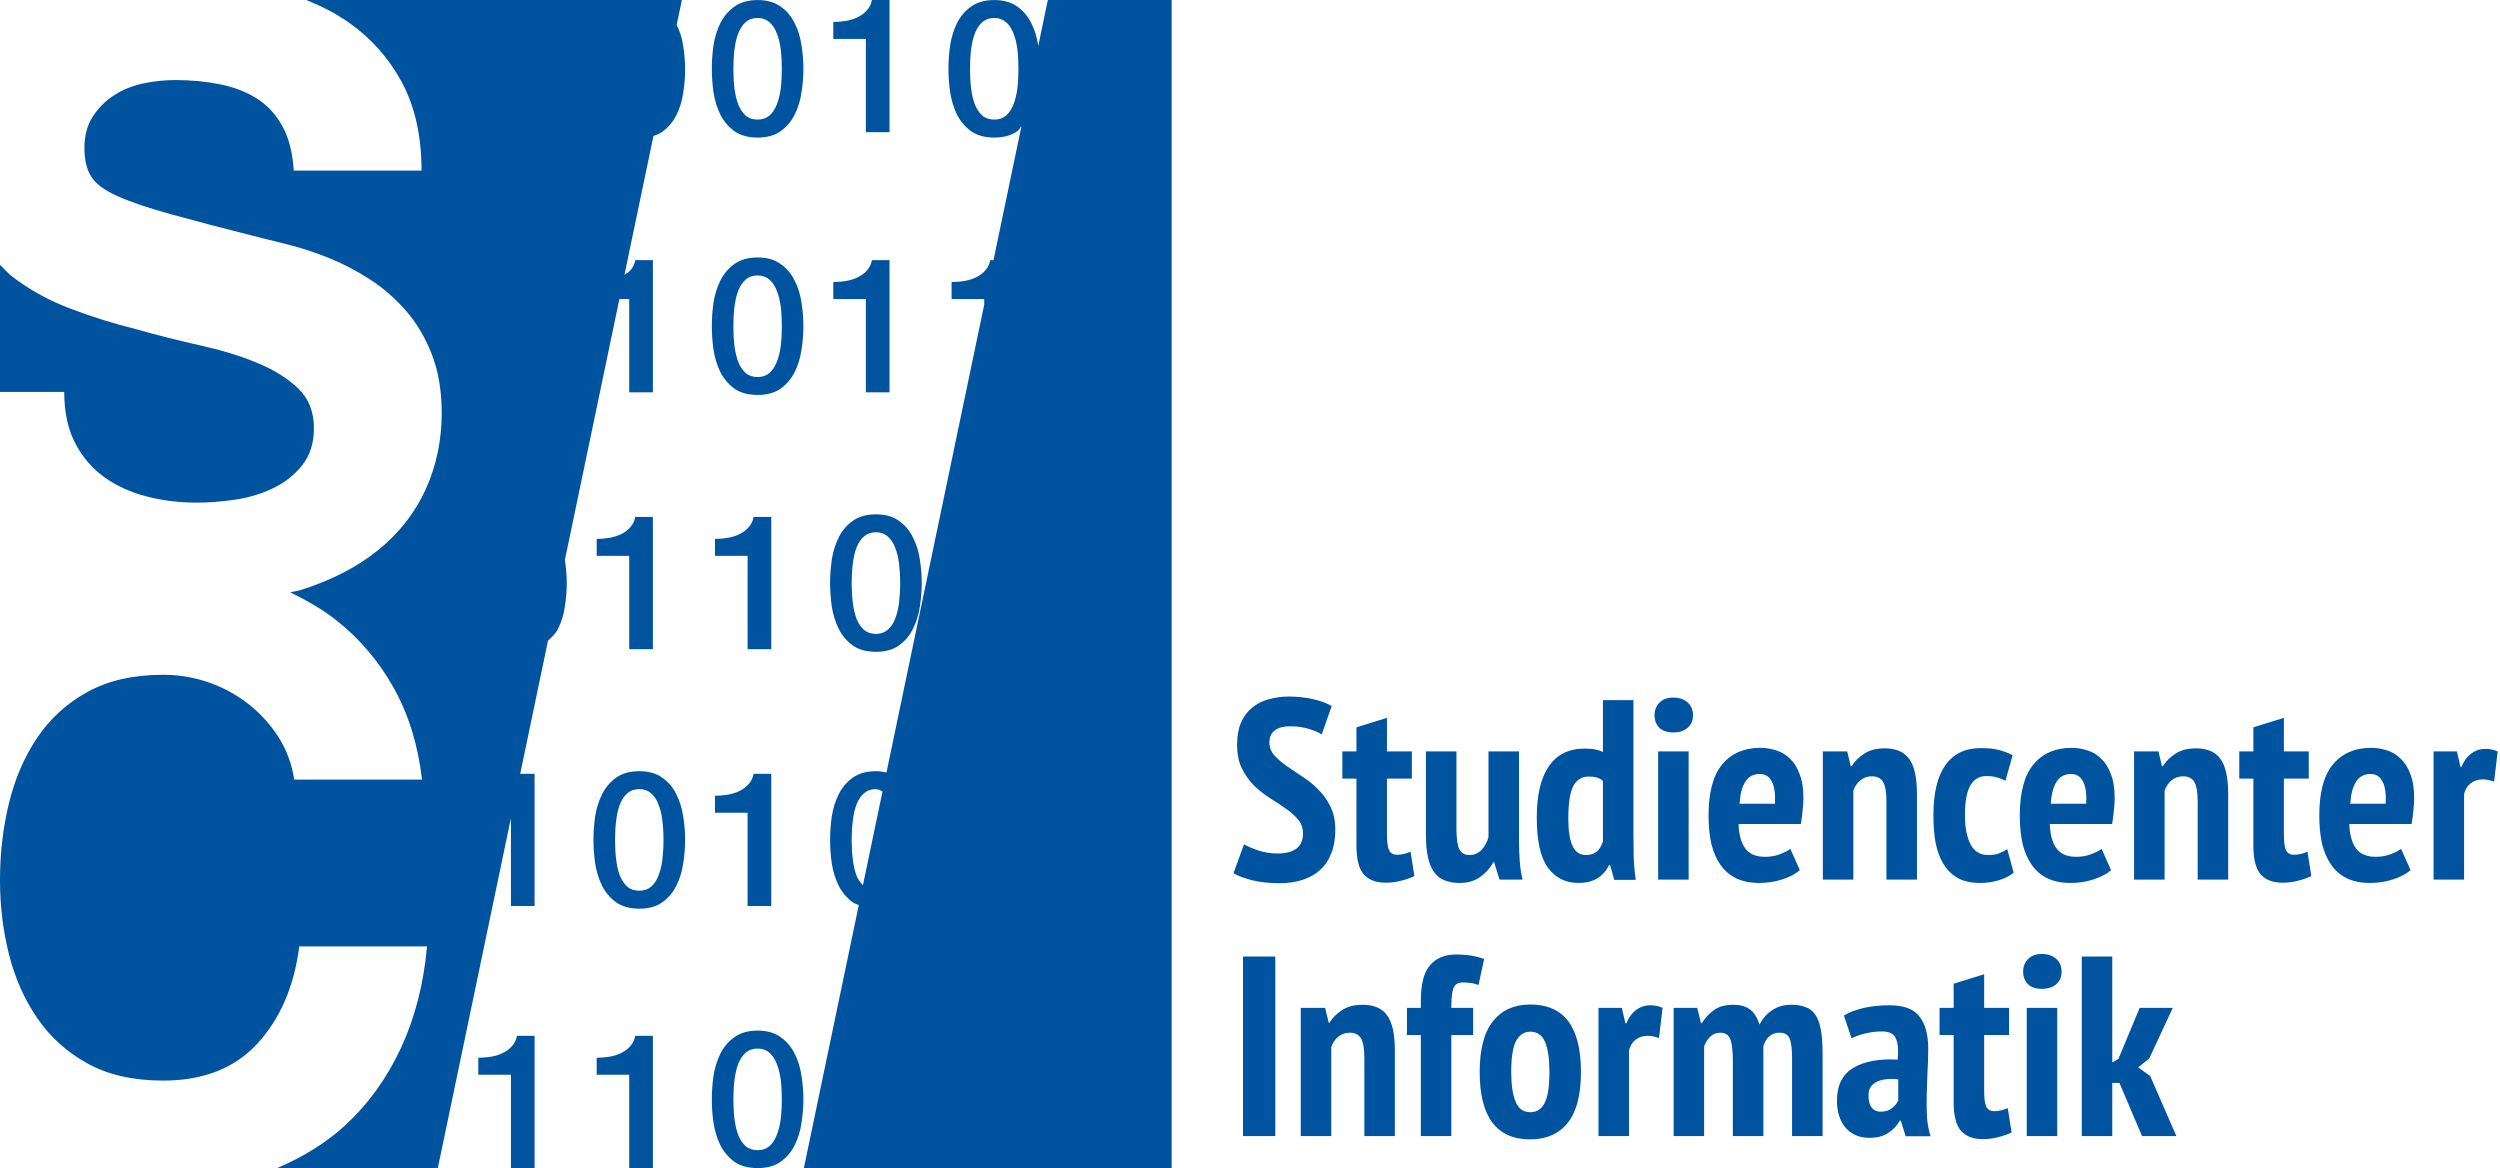 <svg width="702" height="328" viewBox="0 0 702 328" fill="none" xmlns="http://www.w3.org/2000/svg">
<path d="M365.88 234.04C365.88 232.504 365.424 231.208 364.512 230.152C363.6 229.048 362.448 228.016 361.056 227.056C359.712 226.096 358.224 225.112 356.592 224.104C355.008 223.096 353.52 221.92 352.128 220.576C350.784 219.232 349.656 217.648 348.744 215.824C347.832 214 347.376 211.768 347.376 209.128C347.376 206.68 347.736 204.616 348.456 202.936C349.224 201.208 350.256 199.816 351.552 198.76C352.848 197.656 354.384 196.864 356.16 196.384C357.936 195.856 359.832 195.592 361.848 195.592C364.296 195.592 366.576 195.832 368.688 196.312C370.8 196.792 372.552 197.44 373.944 198.256L371.136 206.248C370.32 205.672 369.096 205.144 367.464 204.664C365.88 204.184 364.152 203.944 362.28 203.944C360.408 203.944 358.968 204.328 357.96 205.096C356.952 205.864 356.448 206.992 356.448 208.48C356.448 209.824 356.904 211.024 357.816 212.08C358.728 213.088 359.856 214.072 361.2 215.032C362.592 215.992 364.08 217 365.664 218.056C367.296 219.064 368.784 220.264 370.128 221.656C371.52 223 372.672 224.608 373.584 226.48C374.496 228.304 374.952 230.488 374.952 233.032C374.952 235.576 374.568 237.784 373.8 239.656C373.08 241.528 372.024 243.088 370.632 244.336C369.288 245.536 367.656 246.448 365.736 247.072C363.816 247.696 361.68 248.008 359.328 248.008C356.352 248.008 353.736 247.72 351.48 247.144C349.272 246.568 347.568 245.92 346.368 245.2L349.32 237.064C350.28 237.64 351.6 238.216 353.28 238.792C354.96 239.368 356.76 239.656 358.68 239.656C363.48 239.656 365.88 237.784 365.88 234.04ZM376.929 211H380.889V204.232L389.457 201.568V211H396.441V218.632H389.457V234.328C389.457 236.392 389.649 237.856 390.033 238.72C390.465 239.584 391.209 240.016 392.265 240.016C392.985 240.016 393.633 239.944 394.209 239.8C394.785 239.656 395.409 239.44 396.081 239.152L397.161 245.992C396.105 246.52 394.881 246.952 393.489 247.288C392.097 247.672 390.633 247.864 389.097 247.864C386.361 247.864 384.297 247.072 382.905 245.488C381.561 243.904 380.889 241.24 380.889 237.496V218.632H376.929V211ZM408.97 211V232.528C408.97 235.36 409.234 237.328 409.762 238.432C410.29 239.536 411.25 240.088 412.642 240.088C413.986 240.088 415.114 239.608 416.026 238.648C416.938 237.64 417.586 236.44 417.97 235.048V211H426.538V236.056C426.538 238.024 426.61 239.968 426.754 241.888C426.898 243.76 427.162 245.464 427.546 247H421.066L419.554 242.104H419.338C418.426 243.784 417.178 245.176 415.594 246.28C414.058 247.384 412.138 247.936 409.834 247.936C408.346 247.936 407.026 247.72 405.874 247.288C404.722 246.904 403.738 246.208 402.922 245.2C402.106 244.192 401.482 242.824 401.05 241.096C400.618 239.32 400.402 237.088 400.402 234.4V211H408.97ZM458.671 234.328C458.671 236.344 458.695 238.36 458.743 240.376C458.791 242.392 458.983 244.624 459.319 247.072H453.271L452.119 242.896H451.831C450.199 246.256 447.343 247.936 443.263 247.936C439.615 247.936 436.735 246.496 434.623 243.616C432.559 240.736 431.527 236.056 431.527 229.576C431.527 223.24 432.655 218.44 434.911 215.176C437.167 211.864 440.527 210.208 444.991 210.208C446.143 210.208 447.103 210.28 447.871 210.424C448.639 210.568 449.383 210.808 450.103 211.144V196.6H458.671V234.328ZM445.279 240.088C446.575 240.088 447.607 239.776 448.375 239.152C449.143 238.48 449.719 237.52 450.103 236.272V219.28C449.623 218.848 449.071 218.536 448.447 218.344C447.871 218.152 447.103 218.056 446.143 218.056C444.223 218.056 442.783 218.92 441.823 220.648C440.863 222.376 440.383 225.448 440.383 229.864C440.383 233.176 440.767 235.72 441.535 237.496C442.351 239.224 443.599 240.088 445.279 240.088ZM465.605 211H474.173V247H465.605V211ZM464.597 200.848C464.597 199.408 465.053 198.232 465.965 197.32C466.877 196.36 468.173 195.88 469.853 195.88C471.533 195.88 472.877 196.336 473.885 197.248C474.893 198.16 475.397 199.36 475.397 200.848C475.397 202.336 474.893 203.512 473.885 204.376C472.877 205.24 471.533 205.672 469.853 205.672C468.173 205.672 466.877 205.24 465.965 204.376C465.053 203.464 464.597 202.288 464.597 200.848ZM505.393 244.336C504.193 245.392 502.561 246.256 500.497 246.928C498.433 247.6 496.273 247.936 494.017 247.936C491.521 247.936 489.361 247.504 487.537 246.64C485.761 245.776 484.297 244.528 483.145 242.896C481.993 241.264 481.129 239.296 480.553 236.992C480.025 234.64 479.761 231.976 479.761 229C479.761 222.52 481.033 217.744 483.577 214.672C486.169 211.552 489.745 209.992 494.305 209.992C495.841 209.992 497.329 210.232 498.769 210.712C500.209 211.144 501.481 211.912 502.585 213.016C503.737 214.072 504.649 215.512 505.321 217.336C506.041 219.112 506.401 221.368 506.401 224.104C506.401 225.16 506.329 226.288 506.185 227.488C506.089 228.688 505.921 229.984 505.681 231.376H488.185C488.281 234.352 488.905 236.632 490.057 238.216C491.209 239.8 493.057 240.592 495.601 240.592C497.137 240.592 498.529 240.352 499.777 239.872C501.073 239.392 502.057 238.888 502.729 238.36L505.393 244.336ZM494.161 217.336C492.337 217.336 490.969 218.08 490.057 219.568C489.145 221.008 488.617 223.048 488.473 225.688H498.409C498.553 222.952 498.265 220.888 497.545 219.496C496.825 218.056 495.697 217.336 494.161 217.336ZM529.71 247V225.112C529.71 222.472 529.398 220.624 528.774 219.568C528.15 218.512 527.094 217.984 525.606 217.984C524.358 217.984 523.278 218.368 522.366 219.136C521.454 219.904 520.806 220.864 520.422 222.016V247H511.854V211H518.694L519.702 215.176H519.918C520.782 213.784 521.958 212.608 523.446 211.648C524.934 210.64 526.878 210.136 529.278 210.136C530.718 210.136 531.99 210.352 533.094 210.784C534.246 211.216 535.206 211.936 535.974 212.944C536.742 213.904 537.318 215.224 537.702 216.904C538.086 218.536 538.278 220.576 538.278 223.024V247H529.71ZM565.438 245.056C564.238 246.016 562.798 246.736 561.118 247.216C559.438 247.696 557.758 247.936 556.078 247.936C553.63 247.936 551.566 247.504 549.886 246.64C548.254 245.728 546.91 244.456 545.854 242.824C544.798 241.144 544.03 239.152 543.55 236.848C543.118 234.496 542.902 231.88 542.902 229C542.902 222.712 544.03 217.984 546.286 214.816C548.542 211.648 551.854 210.064 556.222 210.064C558.382 210.064 560.134 210.256 561.478 210.64C562.87 211.024 564.094 211.504 565.15 212.08L563.134 219.208C562.27 218.776 561.43 218.464 560.614 218.272C559.846 218.032 558.91 217.912 557.806 217.912C555.79 217.912 554.278 218.8 553.27 220.576C552.262 222.304 551.758 225.112 551.758 229C551.758 232.264 552.262 234.928 553.27 236.992C554.326 239.056 555.982 240.088 558.238 240.088C559.438 240.088 560.446 239.944 561.262 239.656C562.126 239.32 562.918 238.912 563.638 238.432L565.438 245.056ZM592.791 244.336C591.591 245.392 589.959 246.256 587.895 246.928C585.831 247.6 583.671 247.936 581.415 247.936C578.919 247.936 576.759 247.504 574.935 246.64C573.159 245.776 571.695 244.528 570.543 242.896C569.391 241.264 568.527 239.296 567.951 236.992C567.423 234.64 567.159 231.976 567.159 229C567.159 222.52 568.431 217.744 570.975 214.672C573.567 211.552 577.143 209.992 581.703 209.992C583.239 209.992 584.727 210.232 586.167 210.712C587.607 211.144 588.879 211.912 589.983 213.016C591.135 214.072 592.047 215.512 592.719 217.336C593.439 219.112 593.799 221.368 593.799 224.104C593.799 225.16 593.727 226.288 593.583 227.488C593.487 228.688 593.319 229.984 593.079 231.376H575.583C575.679 234.352 576.303 236.632 577.455 238.216C578.607 239.8 580.455 240.592 582.999 240.592C584.535 240.592 585.927 240.352 587.175 239.872C588.471 239.392 589.455 238.888 590.127 238.36L592.791 244.336ZM581.559 217.336C579.735 217.336 578.367 218.08 577.455 219.568C576.543 221.008 576.015 223.048 575.871 225.688H585.807C585.951 222.952 585.663 220.888 584.943 219.496C584.223 218.056 583.095 217.336 581.559 217.336ZM617.108 247V225.112C617.108 222.472 616.796 220.624 616.172 219.568C615.548 218.512 614.492 217.984 613.004 217.984C611.756 217.984 610.676 218.368 609.764 219.136C608.852 219.904 608.204 220.864 607.82 222.016V247H599.252V211H606.092L607.1 215.176H607.316C608.18 213.784 609.356 212.608 610.844 211.648C612.332 210.64 614.276 210.136 616.676 210.136C618.116 210.136 619.388 210.352 620.492 210.784C621.644 211.216 622.604 211.936 623.372 212.944C624.14 213.904 624.716 215.224 625.1 216.904C625.484 218.536 625.676 220.576 625.676 223.024V247H617.108ZM628.788 211H632.748V204.232L641.316 201.568V211H648.3V218.632H641.316V234.328C641.316 236.392 641.508 237.856 641.892 238.72C642.324 239.584 643.068 240.016 644.124 240.016C644.844 240.016 645.492 239.944 646.068 239.8C646.644 239.656 647.268 239.44 647.94 239.152L649.02 245.992C647.964 246.52 646.74 246.952 645.348 247.288C643.956 247.672 642.492 247.864 640.956 247.864C638.22 247.864 636.156 247.072 634.764 245.488C633.42 243.904 632.748 241.24 632.748 237.496V218.632H628.788V211ZM676.885 244.336C675.685 245.392 674.053 246.256 671.989 246.928C669.925 247.6 667.765 247.936 665.509 247.936C663.013 247.936 660.853 247.504 659.029 246.64C657.253 245.776 655.789 244.528 654.637 242.896C653.485 241.264 652.621 239.296 652.045 236.992C651.517 234.64 651.253 231.976 651.253 229C651.253 222.52 652.525 217.744 655.069 214.672C657.661 211.552 661.237 209.992 665.797 209.992C667.333 209.992 668.821 210.232 670.261 210.712C671.701 211.144 672.973 211.912 674.077 213.016C675.229 214.072 676.141 215.512 676.813 217.336C677.533 219.112 677.893 221.368 677.893 224.104C677.893 225.16 677.821 226.288 677.677 227.488C677.581 228.688 677.413 229.984 677.173 231.376H659.677C659.773 234.352 660.397 236.632 661.549 238.216C662.701 239.8 664.549 240.592 667.093 240.592C668.629 240.592 670.021 240.352 671.269 239.872C672.565 239.392 673.549 238.888 674.221 238.36L676.885 244.336ZM665.653 217.336C663.829 217.336 662.461 218.08 661.549 219.568C660.637 221.008 660.109 223.048 659.965 225.688H669.901C670.045 222.952 669.757 220.888 669.037 219.496C668.317 218.056 667.189 217.336 665.653 217.336ZM700.338 219.496C699.186 219.064 698.13 218.848 697.17 218.848C695.874 218.848 694.746 219.208 693.786 219.928C692.874 220.648 692.25 221.656 691.914 222.952V247H683.346V211H689.898L690.906 215.32H691.194C691.818 213.736 692.706 212.512 693.858 211.648C695.058 210.736 696.426 210.28 697.962 210.28C699.114 210.28 700.242 210.52 701.346 211L700.338 219.496ZM349.032 268.6H358.104V319H349.032V268.6ZM383.108 319V297.112C383.108 294.472 382.796 292.624 382.172 291.568C381.548 290.512 380.492 289.984 379.004 289.984C377.756 289.984 376.676 290.368 375.764 291.136C374.852 291.904 374.204 292.864 373.82 294.016V319H365.252V283H372.092L373.1 287.176H373.316C374.18 285.784 375.356 284.608 376.844 283.648C378.332 282.64 380.276 282.136 382.676 282.136C384.116 282.136 385.388 282.352 386.492 282.784C387.644 283.216 388.604 283.936 389.372 284.944C390.14 285.904 390.716 287.224 391.1 288.904C391.484 290.536 391.676 292.576 391.676 295.024V319H383.108ZM395.076 283H398.964V280.984C398.964 276.424 399.804 273.136 401.484 271.12C403.212 269.056 405.66 268.024 408.828 268.024C411.996 268.024 414.636 268.456 416.748 269.32L415.164 276.592C414.3 276.256 413.532 276.064 412.86 276.016C412.188 275.92 411.492 275.872 410.772 275.872C409.38 275.872 408.492 276.424 408.108 277.528C407.724 278.584 407.532 280.408 407.532 283H413.652V290.632H407.532V319H398.964V290.632H395.076V283ZM415.495 301C415.495 294.616 416.743 289.864 419.239 286.744C421.735 283.624 425.215 282.064 429.679 282.064C434.479 282.064 438.055 283.648 440.407 286.816C442.759 289.984 443.935 294.712 443.935 301C443.935 307.432 442.687 312.208 440.191 315.328C437.695 318.4 434.191 319.936 429.679 319.936C420.223 319.936 415.495 313.624 415.495 301ZM424.351 301C424.351 304.6 424.759 307.384 425.575 309.352C426.391 311.32 427.759 312.304 429.679 312.304C431.503 312.304 432.847 311.464 433.711 309.784C434.623 308.056 435.079 305.128 435.079 301C435.079 297.304 434.671 294.496 433.855 292.576C433.039 290.656 431.647 289.696 429.679 289.696C427.999 289.696 426.679 290.56 425.719 292.288C424.807 293.968 424.351 296.872 424.351 301ZM465.846 291.496C464.694 291.064 463.638 290.848 462.678 290.848C461.382 290.848 460.254 291.208 459.294 291.928C458.382 292.648 457.758 293.656 457.422 294.952V319H448.854V283H455.406L456.414 287.32H456.702C457.326 285.736 458.214 284.512 459.366 283.648C460.566 282.736 461.934 282.28 463.47 282.28C464.622 282.28 465.75 282.52 466.854 283L465.846 291.496ZM486.58 319V298.048C486.58 295.024 486.34 292.936 485.86 291.784C485.38 290.584 484.444 289.984 483.052 289.984C481.9 289.984 480.94 290.368 480.172 291.136C479.452 291.856 478.9 292.744 478.516 293.8V319H469.948V283H476.572L477.652 287.32H477.868C478.78 285.832 479.908 284.608 481.252 283.648C482.644 282.64 484.468 282.136 486.724 282.136C488.596 282.136 490.108 282.544 491.26 283.36C492.46 284.176 493.396 285.616 494.068 287.68C494.98 285.952 496.18 284.608 497.668 283.648C499.156 282.64 500.908 282.136 502.924 282.136C504.508 282.136 505.852 282.352 506.956 282.784C508.108 283.168 509.02 283.864 509.692 284.872C510.412 285.88 510.94 287.272 511.276 289.048C511.612 290.776 511.78 292.984 511.78 295.672V319H503.212V297.112C503.212 294.664 502.996 292.864 502.564 291.712C502.132 290.56 501.172 289.984 499.684 289.984C498.484 289.984 497.5 290.344 496.732 291.064C496.012 291.736 495.484 292.672 495.148 293.872V319H486.58ZM517.762 285.16C519.202 284.296 521.002 283.6 523.162 283.072C525.322 282.544 527.77 282.28 530.506 282.28C534.586 282.28 537.418 283.336 539.002 285.448C540.634 287.56 541.45 290.56 541.45 294.448C541.45 296.704 541.378 298.936 541.234 301.144C541.138 303.304 541.066 305.44 541.018 307.552C540.97 309.616 540.994 311.632 541.09 313.6C541.234 315.52 541.57 317.344 542.098 319.072H535.114L533.746 314.68H533.458C532.69 316.072 531.61 317.224 530.218 318.136C528.826 319.048 527.074 319.504 524.962 319.504C522.13 319.504 519.898 318.568 518.266 316.696C516.634 314.776 515.818 312.232 515.818 309.064C515.818 304.744 517.354 301.672 520.426 299.848C523.498 298.024 527.65 297.256 532.882 297.544C533.122 294.76 532.93 292.744 532.306 291.496C531.73 290.248 530.458 289.624 528.49 289.624C527.05 289.624 525.562 289.792 524.026 290.128C522.49 290.464 521.122 290.944 519.922 291.568L517.762 285.16ZM528.058 312.16C529.354 312.16 530.41 311.848 531.226 311.224C532.042 310.552 532.642 309.832 533.026 309.064V303.088C531.922 302.944 530.866 302.92 529.858 303.016C528.85 303.112 527.962 303.328 527.194 303.664C526.426 304 525.802 304.504 525.322 305.176C524.89 305.8 524.674 306.616 524.674 307.624C524.674 309.112 524.962 310.24 525.538 311.008C526.162 311.776 527.002 312.16 528.058 312.16ZM544.624 283H548.584V276.232L557.152 273.568V283H564.136V290.632H557.152V306.328C557.152 308.392 557.344 309.856 557.728 310.72C558.16 311.584 558.904 312.016 559.96 312.016C560.68 312.016 561.328 311.944 561.904 311.8C562.48 311.656 563.104 311.44 563.776 311.152L564.856 317.992C563.8 318.52 562.576 318.952 561.184 319.288C559.792 319.672 558.328 319.864 556.792 319.864C554.056 319.864 551.992 319.072 550.6 317.488C549.256 315.904 548.584 313.24 548.584 309.496V290.632H544.624V283ZM569.105 283H577.673V319H569.105V283ZM568.097 272.848C568.097 271.408 568.553 270.232 569.465 269.32C570.377 268.36 571.673 267.88 573.353 267.88C575.033 267.88 576.377 268.336 577.385 269.248C578.393 270.16 578.897 271.36 578.897 272.848C578.897 274.336 578.393 275.512 577.385 276.376C576.377 277.24 575.033 277.672 573.353 277.672C571.673 277.672 570.377 277.24 569.465 276.376C568.553 275.464 568.097 274.288 568.097 272.848ZM595.141 304.096H593.125V319H584.557V268.6H593.125V298.336L594.853 297.328L600.829 283H610.117L603.493 297.256L600.397 299.704L603.781 302.152L611.125 319H601.477L595.141 304.096Z" fill="#00549F"/>
<g clip-path="url(#clip0_330_1330)">
<path d="M329 327.98V-3.05176e-05H294.231L291.534 12.937C291.517 12.872 291.526 12.813 291.517 12.751C291.194 10.493 290.568 8.416 289.602 6.537C288.68 4.632 287.377 3.072 285.677 1.868C283.997 0.639 281.849 0.014 279.185 0.014C276.518 0.014 274.345 0.639 272.65 1.868C270.967 3.072 269.661 4.632 268.704 6.537C267.782 8.416 267.159 10.493 266.794 12.751C266.477 15.007 266.323 17.196 266.323 19.327C266.323 21.432 266.477 23.631 266.794 25.887C267.159 28.153 267.782 30.241 268.704 32.146C269.661 34.033 270.967 35.574 272.65 36.82C274.345 38.021 276.518 38.629 279.185 38.629C281.849 38.629 283.997 38.021 285.677 36.82C286.173 36.45 286.397 35.87 286.824 35.452L278.975 73.049H278.069C277.862 74.177 277.386 75.117 276.692 75.915C276.008 76.681 275.184 77.322 274.181 77.819C273.231 78.303 272.143 78.662 270.954 78.868C269.744 79.091 268.497 79.192 267.21 79.192V83.972H276.371V85.515L248.922 216.925C248.001 216.722 247.052 216.552 245.972 216.552C243.309 216.552 241.116 217.165 239.412 218.394C237.752 219.596 236.429 221.159 235.488 223.072C234.559 224.945 233.921 227.003 233.558 229.274C233.261 231.535 233.085 233.729 233.085 235.853C233.085 237.959 233.261 240.163 233.558 242.424C233.921 244.685 234.559 246.776 235.488 248.678C236.429 250.563 237.752 252.103 239.412 253.346C239.922 253.708 240.551 253.903 241.147 254.152L225.726 327.98H329ZM247.814 222.232L242.311 248.564C241.617 247.836 240.979 247.008 240.532 245.937C240.035 244.609 239.681 243.102 239.472 241.37C239.259 239.641 239.149 237.798 239.149 235.853C239.149 233.917 239.259 232.086 239.472 230.391C239.681 228.662 240.035 227.13 240.532 225.836C241.059 224.508 241.756 223.495 242.608 222.75C243.496 221.973 244.606 221.583 245.972 221.583C246.695 221.583 247.21 221.983 247.814 222.232ZM285.975 19.327C285.975 21.254 285.889 23.103 285.677 24.837C285.456 26.567 285.096 28.073 284.549 29.393C284.056 30.656 283.373 31.691 282.486 32.465C281.599 33.222 280.486 33.579 279.185 33.579C277.842 33.579 276.726 33.222 275.836 32.465C274.994 31.691 274.288 30.656 273.77 29.393C273.274 28.073 272.912 26.567 272.685 24.837C272.475 23.103 272.387 21.254 272.387 19.327C272.387 17.389 272.475 15.557 272.685 13.862C272.912 12.126 273.274 10.604 273.77 9.306C274.288 7.981 274.994 6.969 275.836 6.217C276.726 5.44 277.842 5.045 279.185 5.045C280.486 5.045 281.599 5.44 282.486 6.217C283.373 6.969 284.056 7.981 284.549 9.306C285.096 10.604 285.456 12.126 285.677 13.862C285.889 15.557 285.975 17.389 285.975 19.327ZM258.301 170.294C258.658 168.039 258.826 165.854 258.826 163.729C258.826 161.601 258.658 159.414 258.301 157.159C257.975 154.892 257.329 152.824 256.372 150.944C255.465 149.031 254.147 147.48 252.447 146.29C250.778 145.05 248.611 144.424 245.972 144.424C243.309 144.424 241.116 145.05 239.412 146.29C237.752 147.48 236.429 149.031 235.488 150.944C234.559 152.824 233.921 154.892 233.558 157.159C233.261 159.414 233.085 161.601 233.085 163.729C233.085 165.854 233.261 168.039 233.558 170.294C233.921 172.56 234.559 174.652 235.488 176.545C236.429 178.438 237.752 179.998 239.412 181.222C241.116 182.429 243.309 183.031 245.972 183.031C248.611 183.031 250.778 182.429 252.447 181.222C254.147 179.998 255.465 178.438 256.372 176.545C257.329 174.652 257.975 172.56 258.301 170.294ZM252.767 163.729C252.767 165.665 252.651 167.51 252.447 169.245C252.237 170.974 251.86 172.504 251.331 173.804C250.837 175.081 250.14 176.099 249.248 176.87C248.364 177.624 247.267 177.998 245.972 177.998C244.606 177.998 243.496 177.624 242.608 176.87C241.756 176.099 241.059 175.081 240.532 173.804C240.035 172.504 239.681 170.974 239.472 169.245C239.259 167.51 239.149 165.665 239.149 163.729C239.149 161.787 239.259 159.965 239.472 158.263C239.681 156.537 240.035 155.008 240.532 153.705C241.059 152.388 241.756 151.38 242.608 150.619C243.496 149.845 244.606 149.452 245.972 149.452C247.267 149.452 248.364 149.845 249.248 150.619C250.14 151.38 250.837 152.388 251.331 153.705C251.86 155.008 252.237 156.537 252.447 158.263C252.651 159.965 252.767 161.787 252.767 163.729ZM243.136 110.168H249.778V73.049H244.83C244.624 74.177 244.173 75.117 243.453 75.915C242.801 76.681 241.943 77.322 240.963 77.819C239.999 78.303 238.925 78.662 237.715 78.868C236.511 79.091 235.278 79.192 233.991 79.192V83.972H243.136V110.168ZM243.136 37.117H249.778V-3.05176e-05H244.83C244.624 1.131 244.173 2.091 243.453 2.861C242.801 3.632 241.943 4.279 240.963 4.762C239.999 5.274 238.925 5.633 237.715 5.842C236.511 6.042 235.264 6.158 233.991 6.158V10.928H243.136V37.117ZM225.063 315.272C225.429 313.012 225.593 310.827 225.593 308.693C225.593 306.588 225.429 304.384 225.063 302.123C224.742 299.862 224.122 297.799 223.159 295.925C222.235 294.004 220.929 292.463 219.234 291.257C217.551 290.013 215.395 289.392 212.734 289.392C210.07 289.392 207.903 290.013 206.194 291.257C204.519 292.463 203.216 294.004 202.255 295.925C201.329 297.799 200.705 299.862 200.343 302.123C200.025 304.384 199.881 306.588 199.881 308.693C199.881 310.827 200.025 313.012 200.343 315.272C200.705 317.544 201.329 319.615 202.255 321.537C203.216 323.411 204.519 324.971 206.194 326.209C207.903 327.392 210.07 328 212.734 328C215.395 328 217.551 327.392 219.234 326.209C220.929 324.971 222.235 323.411 223.159 321.537C224.122 319.615 224.742 317.544 225.063 315.272ZM219.532 308.693C219.532 310.657 219.441 312.48 219.234 314.212C219.004 315.947 218.645 317.473 218.092 318.768C217.607 320.045 216.922 321.071 216.032 321.854C215.148 322.597 214.038 322.97 212.734 322.97C211.391 322.97 210.28 322.597 209.39 321.854C208.54 321.071 207.843 320.045 207.313 318.768C206.82 317.473 206.463 315.947 206.239 314.212C206.03 312.48 205.936 310.657 205.936 308.693C205.936 306.757 206.03 304.929 206.239 303.239C206.463 301.501 206.82 299.995 207.313 298.675C207.843 297.375 208.54 296.343 209.39 295.609C210.28 294.818 211.391 294.436 212.734 294.436C214.038 294.436 215.148 294.818 216.032 295.609C216.922 296.343 217.607 297.375 218.092 298.675C218.645 299.995 219.004 301.501 219.234 303.239C219.441 304.929 219.532 306.757 219.532 308.693ZM209.926 182.296H216.571V145.154H211.615C211.41 146.29 210.94 147.245 210.243 148.019C209.563 148.811 208.727 149.452 207.735 149.944C206.784 150.427 205.69 150.783 204.496 150.992C203.295 151.204 202.045 151.318 200.762 151.318V156.079H209.926V182.296ZM216.571 217.278H211.615C211.41 218.412 210.94 219.372 210.234 220.147C209.563 220.941 208.727 221.559 207.735 222.063C206.784 222.557 205.69 222.911 204.496 223.123C203.295 223.329 202.045 223.442 200.762 223.442V228.209H209.917V254.406H216.571V217.278ZM225.063 98.169C225.429 95.916 225.593 93.724 225.593 91.599C225.593 89.494 225.429 87.286 225.063 85.028C224.742 82.765 224.122 80.696 223.159 78.834C222.235 76.915 220.929 75.363 219.234 74.162C217.551 72.919 215.395 72.297 212.734 72.297C210.07 72.297 207.903 72.919 206.194 74.162C204.519 75.363 203.216 76.915 202.255 78.834C201.329 80.696 200.705 82.765 200.343 85.028C200.031 87.286 199.881 89.494 199.881 91.599C199.881 93.724 200.031 95.916 200.343 98.169C200.705 100.455 201.329 102.524 202.255 104.44C203.216 106.308 204.519 107.868 206.194 109.111C207.903 110.298 210.07 110.9 212.734 110.9C215.395 110.9 217.551 110.298 219.234 109.111C220.929 107.868 222.235 106.308 223.159 104.44C224.122 102.524 224.742 100.455 225.063 98.169ZM219.532 91.599C219.532 93.537 219.441 95.38 219.234 97.121C219.004 98.847 218.645 100.374 218.098 101.676C217.607 102.953 216.922 103.976 216.04 104.762C215.148 105.494 214.038 105.873 212.734 105.873C211.391 105.873 210.28 105.494 209.39 104.762C208.54 103.976 207.843 102.953 207.313 101.676C206.82 100.374 206.463 98.847 206.239 97.121C206.03 95.38 205.936 93.537 205.936 91.599C205.936 89.657 206.03 87.838 206.239 86.136C206.463 84.406 206.82 82.881 207.313 81.581C207.843 80.275 208.54 79.249 209.39 78.512C210.28 77.723 211.391 77.345 212.734 77.345C214.038 77.345 215.148 77.723 216.04 78.512C216.922 79.249 217.607 80.275 218.098 81.581C218.645 82.881 219.004 84.406 219.234 86.136C219.441 87.838 219.532 89.657 219.532 91.599ZM225.063 25.887C225.429 23.631 225.593 21.432 225.593 19.327C225.593 17.196 225.429 15.007 225.063 12.751C224.742 10.493 224.122 8.416 223.159 6.537C222.235 4.632 220.929 3.072 219.234 1.868C217.551 0.639 215.395 0.014 212.734 0.014C210.07 0.014 207.903 0.639 206.194 1.868C204.519 3.072 203.216 4.632 202.255 6.537C201.329 8.416 200.705 10.493 200.343 12.751C200.031 15.007 199.881 17.196 199.881 19.327C199.881 21.432 200.031 23.631 200.343 25.887C200.705 28.153 201.329 30.241 202.255 32.146C203.216 34.033 204.519 35.574 206.194 36.82C207.903 38.021 210.07 38.629 212.734 38.629C215.395 38.629 217.551 38.021 219.234 36.82C220.929 35.574 222.235 34.033 223.159 32.146C224.122 30.241 224.742 28.153 225.063 25.887ZM219.532 19.327C219.532 21.254 219.441 23.103 219.234 24.837C219.004 26.567 218.645 28.073 218.098 29.393C217.607 30.656 216.922 31.691 216.04 32.465C215.148 33.222 214.038 33.579 212.734 33.579C211.391 33.579 210.28 33.222 209.39 32.465C208.54 31.691 207.843 30.656 207.322 29.393C206.82 28.073 206.463 26.567 206.239 24.837C206.03 23.103 205.936 21.254 205.936 19.327C205.936 17.389 206.03 15.557 206.239 13.862C206.463 12.126 206.82 10.604 207.322 9.306C207.843 7.981 208.54 6.969 209.39 6.217C210.28 5.44 211.391 5.045 212.734 5.045C214.038 5.045 215.148 5.44 216.04 6.217C216.922 6.969 217.607 7.981 218.098 9.306C218.645 10.604 219.004 12.126 219.234 13.862C219.441 15.557 219.532 17.389 219.532 19.327ZM191.847 242.424C192.21 240.163 192.377 237.959 192.377 235.853C192.377 233.729 192.21 231.535 191.847 229.274C191.527 227.003 190.884 224.945 189.926 223.072C189.019 221.159 187.69 219.596 185.993 218.394C184.332 217.165 182.162 216.552 179.516 216.552C176.852 216.552 174.664 217.165 172.967 218.394C171.306 219.596 169.983 221.159 169.042 223.072C168.11 224.945 167.472 227.003 167.113 229.274C166.806 231.535 166.642 233.729 166.642 235.853C166.642 237.959 166.806 240.163 167.113 242.424C167.472 244.685 168.11 246.776 169.042 248.678C169.983 250.563 171.306 252.103 172.967 253.346C174.664 254.556 176.852 255.155 179.516 255.155C182.162 255.155 184.332 254.556 185.993 253.346C187.69 252.103 189.019 250.563 189.926 248.678C190.884 246.776 191.527 244.685 191.847 242.424ZM186.313 235.853C186.313 237.798 186.202 239.641 185.993 241.37C185.789 243.102 185.407 244.609 184.873 245.937C184.389 247.191 183.692 248.226 182.802 249C181.918 249.749 180.819 250.102 179.516 250.102C178.153 250.102 177.042 249.749 176.158 249C175.307 248.226 174.602 247.191 174.083 245.937C173.59 244.609 173.225 243.102 173.024 241.37C172.811 239.641 172.703 237.798 172.703 235.853C172.703 233.917 172.811 232.086 173.024 230.391C173.225 228.662 173.59 227.13 174.083 225.836C174.602 224.508 175.307 223.495 176.158 222.75C177.042 221.973 178.153 221.583 179.516 221.583C180.819 221.583 181.918 221.973 182.802 222.75C183.692 223.495 184.389 224.508 184.873 225.836C185.407 227.13 185.789 228.662 185.993 230.391C186.202 232.086 186.313 233.917 186.313 235.853ZM174.517 149.944C173.545 150.427 172.471 150.783 171.267 150.992C170.057 151.204 168.83 151.318 167.549 151.318V156.079H176.684V182.296H183.33V145.154H178.382C178.172 146.29 177.725 147.245 177.005 148.019C176.348 148.811 175.497 149.452 174.517 149.944ZM191.847 26.062C192.21 23.804 192.377 21.605 192.377 19.469C192.377 17.366 192.21 15.164 191.847 12.9C191.541 10.748 190.895 8.786 190.011 6.992L191.47 -3.05176e-05H120.911H87.193H86.046C90.239 1.718 94.221 3.719 97.825 6.24C104.124 10.632 109.123 16.244 112.823 23.063C116.513 29.896 118.363 38.179 118.363 47.909H82.487C82.167 42.89 81.109 38.722 79.296 35.427C77.488 32.129 75.088 29.54 72.099 27.661C69.101 25.776 65.641 24.44 61.707 23.66C57.769 22.871 53.601 22.478 49.197 22.478C46.208 22.478 43.212 22.8 40.229 23.422C37.234 24.05 34.519 25.148 32.083 26.72C29.639 28.288 27.639 30.287 26.061 32.722C24.488 35.155 23.706 38.1 23.706 41.551C23.706 44.849 24.329 47.519 25.59 49.551C26.849 51.6 29.328 53.445 33.029 55.087C36.718 56.734 41.841 58.464 48.37 60.264C54.899 62.073 63.436 64.308 73.986 66.973C76.029 67.451 78.707 68.115 82.016 68.977C85.314 69.844 88.82 71.015 92.518 72.503C96.213 74.002 99.908 75.92 103.611 78.28C107.309 80.631 110.696 83.539 113.764 86.99C116.833 90.446 119.315 94.566 121.199 99.356C123.084 104.144 124.03 109.671 124.03 115.95C124.03 123.643 122.537 130.781 119.548 137.371C116.558 143.962 112.112 149.656 106.207 154.446C100.31 159.236 92.988 162.997 84.257 165.738C83.399 166.006 82.376 166.097 81.498 166.337C86.037 168.522 90.378 171.006 94.303 174.064C100.829 179.165 106.221 185.48 110.471 193.011C114.716 200.548 117.391 209.185 118.494 218.912H82.617C81.985 214.673 80.563 210.787 78.366 207.255C76.159 203.722 73.405 200.628 70.104 197.957C66.794 195.295 63.06 193.218 58.889 191.717C54.717 190.228 50.347 189.48 45.785 189.48C37.446 189.48 30.36 191.099 24.539 194.306C18.716 197.528 13.995 201.843 10.382 207.255C6.755 212.672 4.12 218.836 2.465 225.745C0.825 232.604 0.006 239.697 0 247.025V247.298C0.006 254.307 0.825 261.137 2.465 267.767C4.12 274.434 6.755 280.439 10.382 285.774C13.995 291.107 18.716 295.388 24.539 298.604C30.36 301.826 37.446 303.428 45.785 303.428C57.117 303.428 65.969 299.938 72.345 292.961C78.721 285.973 82.617 276.906 84.031 265.758H119.907C118.964 276.279 116.53 285.774 112.597 294.252C108.658 302.725 103.467 309.951 97.014 315.913C91.486 321.023 84.986 324.9 77.848 328H120.911V327.98H122.942L143.469 229.735V254.406H150.113V217.278H146.076L153.88 179.905C154.945 178.89 156.041 177.907 156.707 176.545C157.666 174.652 158.289 172.56 158.611 170.294C158.971 168.039 159.148 165.854 159.148 163.729C159.148 161.63 158.971 159.47 158.617 157.238L173.925 83.972H176.684V110.168H183.33V73.049H178.382C178.172 74.177 177.725 75.117 177.005 75.915C176.562 76.426 175.931 76.791 175.344 77.178L183.497 38.157C184.412 37.868 185.276 37.512 185.993 36.986C187.69 35.741 189.019 34.178 189.926 32.313C190.884 30.416 191.527 28.325 191.847 26.062ZM38.103 92.407C31.808 90.839 25.673 88.914 19.685 86.633C13.709 84.364 8.357 81.419 3.633 77.811C2.289 76.782 1.167 75.553 0 74.361V110.061H18.039C18.039 115.71 19.056 120.5 21.111 124.423C23.145 128.351 25.865 131.524 29.248 133.958C32.635 136.393 36.568 138.196 41.059 139.375C45.539 140.556 50.3 141.141 55.332 141.141C58.642 141.141 62.181 140.864 65.958 140.316C69.733 139.768 73.281 138.711 76.581 137.139C79.891 135.571 82.64 133.412 84.841 130.665C87.049 127.915 88.151 124.423 88.151 120.189C88.151 115.639 86.695 111.949 83.781 109.119C80.866 106.299 77.052 103.906 72.331 101.945C67.613 99.978 62.26 98.333 56.281 96.997C50.3 95.665 44.241 94.139 38.103 92.407ZM138.051 296.697C136.838 296.909 135.591 297.013 134.307 297.013V301.784H143.469V328H150.113V290.861H145.169C144.956 291.992 144.491 292.961 143.789 293.721C143.106 294.521 142.279 295.137 141.282 295.637C140.338 296.131 139.238 296.493 138.051 296.697ZM171.267 296.697C170.057 296.909 168.81 297.013 167.549 297.013V301.784H176.684V328H183.33V290.861H178.382C178.172 291.992 177.725 292.961 177.005 293.721C176.348 294.521 175.497 295.137 174.517 295.637C173.545 296.131 172.471 296.493 171.267 296.697Z" fill="#00549F"/>
</g>
<defs>
<clipPath id="clip0_330_1330">
<rect width="329" height="328" fill="white"/>
</clipPath>
</defs>
</svg>
